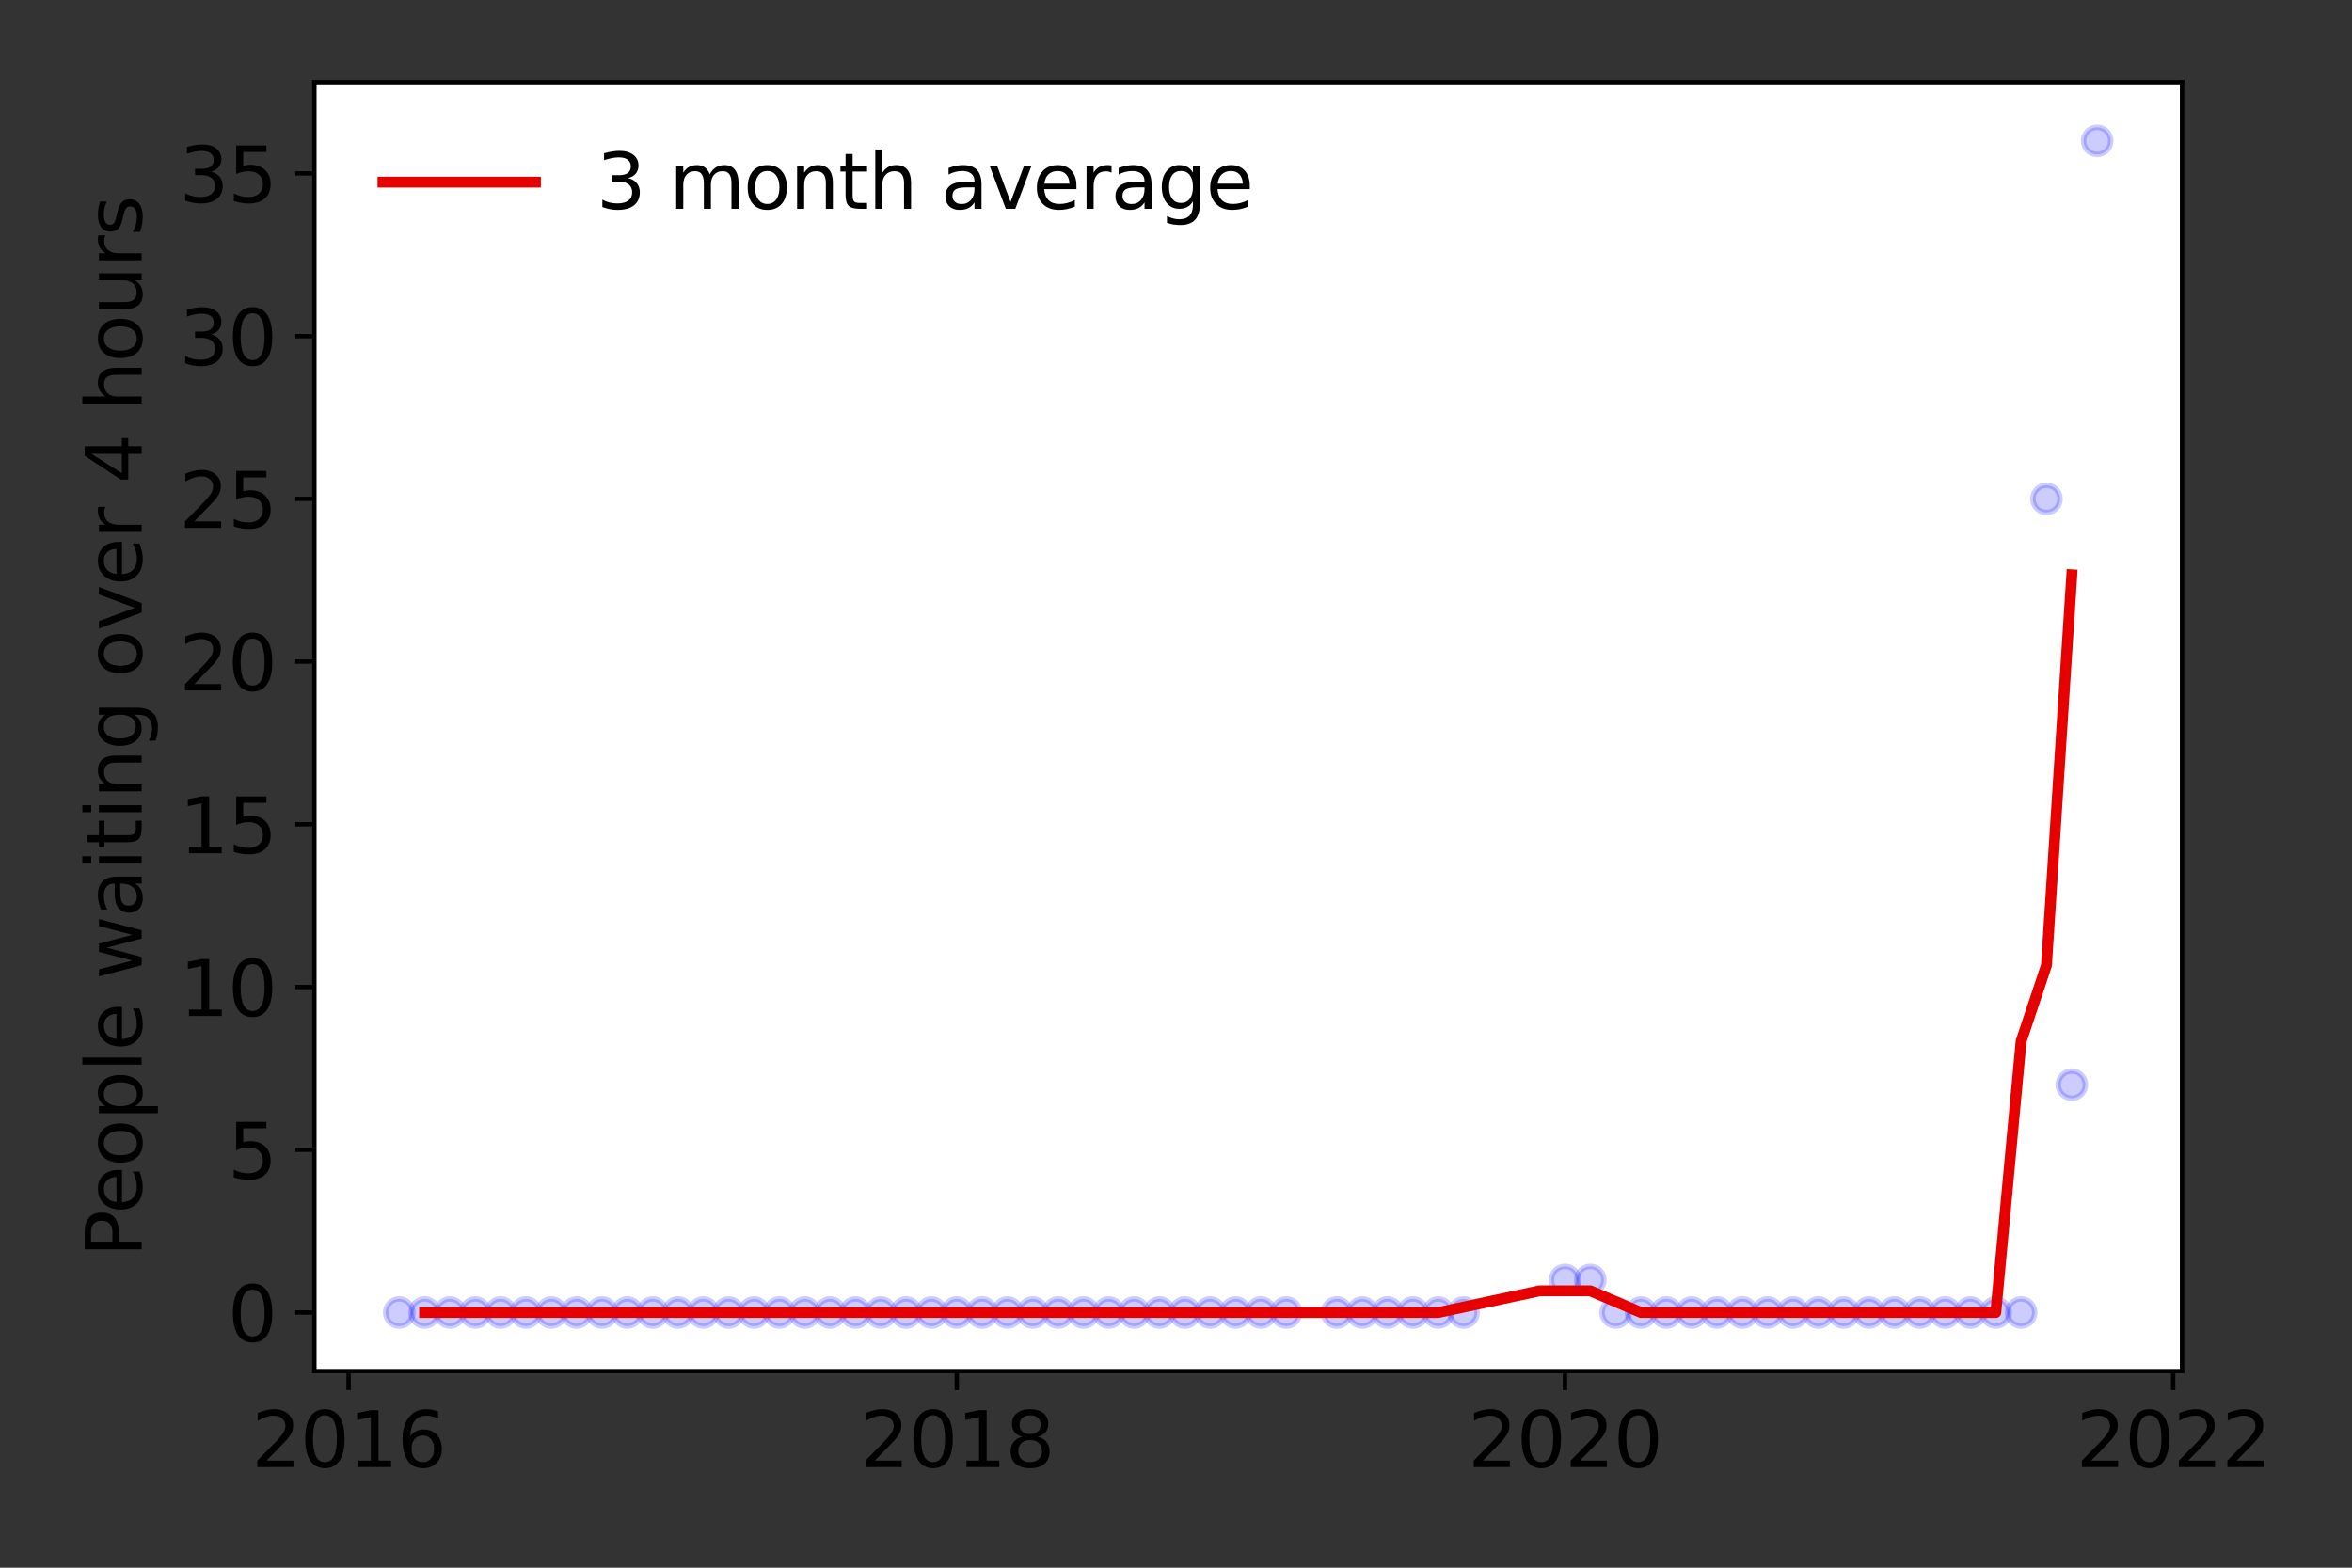 <?xml version="1.0" encoding="utf-8" standalone="no"?>
<!DOCTYPE svg PUBLIC "-//W3C//DTD SVG 1.1//EN"
  "http://www.w3.org/Graphics/SVG/1.1/DTD/svg11.dtd">
<svg height="288pt" version="1.1" viewBox="0 0 432 288" width="432pt" xmlns="http://www.w3.org/2000/svg" xmlns:xlink="http://www.w3.org/1999/xlink">
 <rect x="0" y="0" width="432" height="288" fill="#333333" stroke="none"/>
 <defs>
  <style type="text/css">*{stroke-linecap:butt;stroke-linejoin:round;}</style>
 </defs>
 <g id="figure_1">
  <g id="patch_1">
   <path d="M 0 288 
L 432 288 
L 432 0 
L 0 0 
z
" style="fill:none;"/>
  </g>
  <g id="axes_1">
   <g id="patch_2">
    <path d="M 57.745 251.88 
L 400.782 251.88 
L 400.782 15.12 
L 57.745 15.12 
z
" style="fill:#ffffff;"/>
   </g>
   <g id="matplotlib.axis_1">
    <g id="xtick_1">
     <g id="line2d_1">
      <defs>
       <path d="M 0 0 
L 0 3.5 
" id="mbe2a768994" style="stroke:#000000;stroke-width:0.8;"/>
      </defs>
      <g>
       <use style="stroke:#000000;stroke-width:0.8;" x="64.029" xlink:href="#mbe2a768994" y="251.88"/>
      </g>
     </g>
     <g id="text_1">
      <!-- 2016 -->
      <g transform="translate(46.214 269.518)scale(0.14 -0.14)">
       <defs>
        <path d="M 1228 531 
L 3431 531 
L 3431 0 
L 469 0 
L 469 531 
Q 828 903 1448 1529 
Q 2069 2156 2228 2338 
Q 2531 2678 2651 2914 
Q 2772 3150 2772 3378 
Q 2772 3750 2511 3984 
Q 2250 4219 1831 4219 
Q 1534 4219 1204 4116 
Q 875 4013 500 3803 
L 500 4441 
Q 881 4594 1212 4672 
Q 1544 4750 1819 4750 
Q 2544 4750 2975 4387 
Q 3406 4025 3406 3419 
Q 3406 3131 3298 2873 
Q 3191 2616 2906 2266 
Q 2828 2175 2409 1742 
Q 1991 1309 1228 531 
z
" id="DejaVuSans-32" transform="scale(0.016)"/>
        <path d="M 2034 4250 
Q 1547 4250 1301 3770 
Q 1056 3291 1056 2328 
Q 1056 1369 1301 889 
Q 1547 409 2034 409 
Q 2525 409 2770 889 
Q 3016 1369 3016 2328 
Q 3016 3291 2770 3770 
Q 2525 4250 2034 4250 
z
M 2034 4750 
Q 2819 4750 3233 4129 
Q 3647 3509 3647 2328 
Q 3647 1150 3233 529 
Q 2819 -91 2034 -91 
Q 1250 -91 836 529 
Q 422 1150 422 2328 
Q 422 3509 836 4129 
Q 1250 4750 2034 4750 
z
" id="DejaVuSans-30" transform="scale(0.016)"/>
        <path d="M 794 531 
L 1825 531 
L 1825 4091 
L 703 3866 
L 703 4441 
L 1819 4666 
L 2450 4666 
L 2450 531 
L 3481 531 
L 3481 0 
L 794 0 
L 794 531 
z
" id="DejaVuSans-31" transform="scale(0.016)"/>
        <path d="M 2113 2584 
Q 1688 2584 1439 2293 
Q 1191 2003 1191 1497 
Q 1191 994 1439 701 
Q 1688 409 2113 409 
Q 2538 409 2786 701 
Q 3034 994 3034 1497 
Q 3034 2003 2786 2293 
Q 2538 2584 2113 2584 
z
M 3366 4563 
L 3366 3988 
Q 3128 4100 2886 4159 
Q 2644 4219 2406 4219 
Q 1781 4219 1451 3797 
Q 1122 3375 1075 2522 
Q 1259 2794 1537 2939 
Q 1816 3084 2150 3084 
Q 2853 3084 3261 2657 
Q 3669 2231 3669 1497 
Q 3669 778 3244 343 
Q 2819 -91 2113 -91 
Q 1303 -91 875 529 
Q 447 1150 447 2328 
Q 447 3434 972 4092 
Q 1497 4750 2381 4750 
Q 2619 4750 2861 4703 
Q 3103 4656 3366 4563 
z
" id="DejaVuSans-36" transform="scale(0.016)"/>
       </defs>
       <use xlink:href="#DejaVuSans-32"/>
       <use x="63.623" xlink:href="#DejaVuSans-30"/>
       <use x="127.246" xlink:href="#DejaVuSans-31"/>
       <use x="190.869" xlink:href="#DejaVuSans-36"/>
      </g>
     </g>
    </g>
    <g id="xtick_2">
     <g id="line2d_2">
      <g>
       <use style="stroke:#000000;stroke-width:0.8;" x="175.737" xlink:href="#mbe2a768994" y="251.88"/>
      </g>
     </g>
     <g id="text_2">
      <!-- 2018 -->
      <g transform="translate(157.922 269.518)scale(0.14 -0.14)">
       <defs>
        <path d="M 2034 2216 
Q 1584 2216 1326 1975 
Q 1069 1734 1069 1313 
Q 1069 891 1326 650 
Q 1584 409 2034 409 
Q 2484 409 2743 651 
Q 3003 894 3003 1313 
Q 3003 1734 2745 1975 
Q 2488 2216 2034 2216 
z
M 1403 2484 
Q 997 2584 770 2862 
Q 544 3141 544 3541 
Q 544 4100 942 4425 
Q 1341 4750 2034 4750 
Q 2731 4750 3128 4425 
Q 3525 4100 3525 3541 
Q 3525 3141 3298 2862 
Q 3072 2584 2669 2484 
Q 3125 2378 3379 2068 
Q 3634 1759 3634 1313 
Q 3634 634 3220 271 
Q 2806 -91 2034 -91 
Q 1263 -91 848 271 
Q 434 634 434 1313 
Q 434 1759 690 2068 
Q 947 2378 1403 2484 
z
M 1172 3481 
Q 1172 3119 1398 2916 
Q 1625 2713 2034 2713 
Q 2441 2713 2670 2916 
Q 2900 3119 2900 3481 
Q 2900 3844 2670 4047 
Q 2441 4250 2034 4250 
Q 1625 4250 1398 4047 
Q 1172 3844 1172 3481 
z
" id="DejaVuSans-38" transform="scale(0.016)"/>
       </defs>
       <use xlink:href="#DejaVuSans-32"/>
       <use x="63.623" xlink:href="#DejaVuSans-30"/>
       <use x="127.246" xlink:href="#DejaVuSans-31"/>
       <use x="190.869" xlink:href="#DejaVuSans-38"/>
      </g>
     </g>
    </g>
    <g id="xtick_3">
     <g id="line2d_3">
      <g>
       <use style="stroke:#000000;stroke-width:0.8;" x="287.445" xlink:href="#mbe2a768994" y="251.88"/>
      </g>
     </g>
     <g id="text_3">
      <!-- 2020 -->
      <g transform="translate(269.63 269.518)scale(0.14 -0.14)">
       <use xlink:href="#DejaVuSans-32"/>
       <use x="63.623" xlink:href="#DejaVuSans-30"/>
       <use x="127.246" xlink:href="#DejaVuSans-32"/>
       <use x="190.869" xlink:href="#DejaVuSans-30"/>
      </g>
     </g>
    </g>
    <g id="xtick_4">
     <g id="line2d_4">
      <g>
       <use style="stroke:#000000;stroke-width:0.8;" x="399.153" xlink:href="#mbe2a768994" y="251.88"/>
      </g>
     </g>
     <g id="text_4">
      <!-- 2022 -->
      <g transform="translate(381.338 269.518)scale(0.14 -0.14)">
       <use xlink:href="#DejaVuSans-32"/>
       <use x="63.623" xlink:href="#DejaVuSans-30"/>
       <use x="127.246" xlink:href="#DejaVuSans-32"/>
       <use x="190.869" xlink:href="#DejaVuSans-32"/>
      </g>
     </g>
    </g>
   </g>
   <g id="matplotlib.axis_2">
    <g id="ytick_1">
     <g id="line2d_5">
      <defs>
       <path d="M 0 0 
L -3.5 0 
" id="md0b94c12d2" style="stroke:#000000;stroke-width:0.8;"/>
      </defs>
      <g>
       <use style="stroke:#000000;stroke-width:0.8;" x="57.745" xlink:href="#md0b94c12d2" y="241.118"/>
      </g>
     </g>
     <g id="text_5">
      <!-- 0 -->
      <g transform="translate(41.837 246.437)scale(0.14 -0.14)">
       <use xlink:href="#DejaVuSans-30"/>
      </g>
     </g>
    </g>
    <g id="ytick_2">
     <g id="line2d_6">
      <g>
       <use style="stroke:#000000;stroke-width:0.8;" x="57.745" xlink:href="#md0b94c12d2" y="211.224"/>
      </g>
     </g>
     <g id="text_6">
      <!-- 5 -->
      <g transform="translate(41.837 216.543)scale(0.14 -0.14)">
       <defs>
        <path d="M 691 4666 
L 3169 4666 
L 3169 4134 
L 1269 4134 
L 1269 2991 
Q 1406 3038 1543 3061 
Q 1681 3084 1819 3084 
Q 2600 3084 3056 2656 
Q 3513 2228 3513 1497 
Q 3513 744 3044 326 
Q 2575 -91 1722 -91 
Q 1428 -91 1123 -41 
Q 819 9 494 109 
L 494 744 
Q 775 591 1075 516 
Q 1375 441 1709 441 
Q 2250 441 2565 725 
Q 2881 1009 2881 1497 
Q 2881 1984 2565 2268 
Q 2250 2553 1709 2553 
Q 1456 2553 1204 2497 
Q 953 2441 691 2322 
L 691 4666 
z
" id="DejaVuSans-35" transform="scale(0.016)"/>
       </defs>
       <use xlink:href="#DejaVuSans-35"/>
      </g>
     </g>
    </g>
    <g id="ytick_3">
     <g id="line2d_7">
      <g>
       <use style="stroke:#000000;stroke-width:0.8;" x="57.745" xlink:href="#md0b94c12d2" y="181.33"/>
      </g>
     </g>
     <g id="text_7">
      <!-- 10 -->
      <g transform="translate(32.93 186.649)scale(0.14 -0.14)">
       <use xlink:href="#DejaVuSans-31"/>
       <use x="63.623" xlink:href="#DejaVuSans-30"/>
      </g>
     </g>
    </g>
    <g id="ytick_4">
     <g id="line2d_8">
      <g>
       <use style="stroke:#000000;stroke-width:0.8;" x="57.745" xlink:href="#md0b94c12d2" y="151.436"/>
      </g>
     </g>
     <g id="text_8">
      <!-- 15 -->
      <g transform="translate(32.93 156.755)scale(0.14 -0.14)">
       <use xlink:href="#DejaVuSans-31"/>
       <use x="63.623" xlink:href="#DejaVuSans-35"/>
      </g>
     </g>
    </g>
    <g id="ytick_5">
     <g id="line2d_9">
      <g>
       <use style="stroke:#000000;stroke-width:0.8;" x="57.745" xlink:href="#md0b94c12d2" y="121.542"/>
      </g>
     </g>
     <g id="text_9">
      <!-- 20 -->
      <g transform="translate(32.93 126.861)scale(0.14 -0.14)">
       <use xlink:href="#DejaVuSans-32"/>
       <use x="63.623" xlink:href="#DejaVuSans-30"/>
      </g>
     </g>
    </g>
    <g id="ytick_6">
     <g id="line2d_10">
      <g>
       <use style="stroke:#000000;stroke-width:0.8;" x="57.745" xlink:href="#md0b94c12d2" y="91.648"/>
      </g>
     </g>
     <g id="text_10">
      <!-- 25 -->
      <g transform="translate(32.93 96.967)scale(0.14 -0.14)">
       <use xlink:href="#DejaVuSans-32"/>
       <use x="63.623" xlink:href="#DejaVuSans-35"/>
      </g>
     </g>
    </g>
    <g id="ytick_7">
     <g id="line2d_11">
      <g>
       <use style="stroke:#000000;stroke-width:0.8;" x="57.745" xlink:href="#md0b94c12d2" y="61.755"/>
      </g>
     </g>
     <g id="text_11">
      <!-- 30 -->
      <g transform="translate(32.93 67.073)scale(0.14 -0.14)">
       <defs>
        <path d="M 2597 2516 
Q 3050 2419 3304 2112 
Q 3559 1806 3559 1356 
Q 3559 666 3084 287 
Q 2609 -91 1734 -91 
Q 1441 -91 1130 -33 
Q 819 25 488 141 
L 488 750 
Q 750 597 1062 519 
Q 1375 441 1716 441 
Q 2309 441 2620 675 
Q 2931 909 2931 1356 
Q 2931 1769 2642 2001 
Q 2353 2234 1838 2234 
L 1294 2234 
L 1294 2753 
L 1863 2753 
Q 2328 2753 2575 2939 
Q 2822 3125 2822 3475 
Q 2822 3834 2567 4026 
Q 2313 4219 1838 4219 
Q 1578 4219 1281 4162 
Q 984 4106 628 3988 
L 628 4550 
Q 988 4650 1302 4700 
Q 1616 4750 1894 4750 
Q 2613 4750 3031 4423 
Q 3450 4097 3450 3541 
Q 3450 3153 3228 2886 
Q 3006 2619 2597 2516 
z
" id="DejaVuSans-33" transform="scale(0.016)"/>
       </defs>
       <use xlink:href="#DejaVuSans-33"/>
       <use x="63.623" xlink:href="#DejaVuSans-30"/>
      </g>
     </g>
    </g>
    <g id="ytick_8">
     <g id="line2d_12">
      <g>
       <use style="stroke:#000000;stroke-width:0.8;" x="57.745" xlink:href="#md0b94c12d2" y="31.861"/>
      </g>
     </g>
     <g id="text_12">
      <!-- 35 -->
      <g transform="translate(32.93 37.18)scale(0.14 -0.14)">
       <use xlink:href="#DejaVuSans-33"/>
       <use x="63.623" xlink:href="#DejaVuSans-35"/>
      </g>
     </g>
    </g>
    <g id="text_13">
     <!-- People waiting over 4 hours -->
     <g transform="translate(26.018 230.925)rotate(-90)scale(0.14 -0.14)">
      <defs>
       <path d="M 1259 4147 
L 1259 2394 
L 2053 2394 
Q 2494 2394 2734 2622 
Q 2975 2850 2975 3272 
Q 2975 3691 2734 3919 
Q 2494 4147 2053 4147 
L 1259 4147 
z
M 628 4666 
L 2053 4666 
Q 2838 4666 3239 4311 
Q 3641 3956 3641 3272 
Q 3641 2581 3239 2228 
Q 2838 1875 2053 1875 
L 1259 1875 
L 1259 0 
L 628 0 
L 628 4666 
z
" id="DejaVuSans-50" transform="scale(0.016)"/>
       <path d="M 3597 1894 
L 3597 1613 
L 953 1613 
Q 991 1019 1311 708 
Q 1631 397 2203 397 
Q 2534 397 2845 478 
Q 3156 559 3463 722 
L 3463 178 
Q 3153 47 2828 -22 
Q 2503 -91 2169 -91 
Q 1331 -91 842 396 
Q 353 884 353 1716 
Q 353 2575 817 3079 
Q 1281 3584 2069 3584 
Q 2775 3584 3186 3129 
Q 3597 2675 3597 1894 
z
M 3022 2063 
Q 3016 2534 2758 2815 
Q 2500 3097 2075 3097 
Q 1594 3097 1305 2825 
Q 1016 2553 972 2059 
L 3022 2063 
z
" id="DejaVuSans-65" transform="scale(0.016)"/>
       <path d="M 1959 3097 
Q 1497 3097 1228 2736 
Q 959 2375 959 1747 
Q 959 1119 1226 758 
Q 1494 397 1959 397 
Q 2419 397 2687 759 
Q 2956 1122 2956 1747 
Q 2956 2369 2687 2733 
Q 2419 3097 1959 3097 
z
M 1959 3584 
Q 2709 3584 3137 3096 
Q 3566 2609 3566 1747 
Q 3566 888 3137 398 
Q 2709 -91 1959 -91 
Q 1206 -91 779 398 
Q 353 888 353 1747 
Q 353 2609 779 3096 
Q 1206 3584 1959 3584 
z
" id="DejaVuSans-6f" transform="scale(0.016)"/>
       <path d="M 1159 525 
L 1159 -1331 
L 581 -1331 
L 581 3500 
L 1159 3500 
L 1159 2969 
Q 1341 3281 1617 3432 
Q 1894 3584 2278 3584 
Q 2916 3584 3314 3078 
Q 3713 2572 3713 1747 
Q 3713 922 3314 415 
Q 2916 -91 2278 -91 
Q 1894 -91 1617 61 
Q 1341 213 1159 525 
z
M 3116 1747 
Q 3116 2381 2855 2742 
Q 2594 3103 2138 3103 
Q 1681 3103 1420 2742 
Q 1159 2381 1159 1747 
Q 1159 1113 1420 752 
Q 1681 391 2138 391 
Q 2594 391 2855 752 
Q 3116 1113 3116 1747 
z
" id="DejaVuSans-70" transform="scale(0.016)"/>
       <path d="M 603 4863 
L 1178 4863 
L 1178 0 
L 603 0 
L 603 4863 
z
" id="DejaVuSans-6c" transform="scale(0.016)"/>
       <path id="DejaVuSans-20" transform="scale(0.016)"/>
       <path d="M 269 3500 
L 844 3500 
L 1563 769 
L 2278 3500 
L 2956 3500 
L 3675 769 
L 4391 3500 
L 4966 3500 
L 4050 0 
L 3372 0 
L 2619 2869 
L 1863 0 
L 1184 0 
L 269 3500 
z
" id="DejaVuSans-77" transform="scale(0.016)"/>
       <path d="M 2194 1759 
Q 1497 1759 1228 1600 
Q 959 1441 959 1056 
Q 959 750 1161 570 
Q 1363 391 1709 391 
Q 2188 391 2477 730 
Q 2766 1069 2766 1631 
L 2766 1759 
L 2194 1759 
z
M 3341 1997 
L 3341 0 
L 2766 0 
L 2766 531 
Q 2569 213 2275 61 
Q 1981 -91 1556 -91 
Q 1019 -91 701 211 
Q 384 513 384 1019 
Q 384 1609 779 1909 
Q 1175 2209 1959 2209 
L 2766 2209 
L 2766 2266 
Q 2766 2663 2505 2880 
Q 2244 3097 1772 3097 
Q 1472 3097 1187 3025 
Q 903 2953 641 2809 
L 641 3341 
Q 956 3463 1253 3523 
Q 1550 3584 1831 3584 
Q 2591 3584 2966 3190 
Q 3341 2797 3341 1997 
z
" id="DejaVuSans-61" transform="scale(0.016)"/>
       <path d="M 603 3500 
L 1178 3500 
L 1178 0 
L 603 0 
L 603 3500 
z
M 603 4863 
L 1178 4863 
L 1178 4134 
L 603 4134 
L 603 4863 
z
" id="DejaVuSans-69" transform="scale(0.016)"/>
       <path d="M 1172 4494 
L 1172 3500 
L 2356 3500 
L 2356 3053 
L 1172 3053 
L 1172 1153 
Q 1172 725 1289 603 
Q 1406 481 1766 481 
L 2356 481 
L 2356 0 
L 1766 0 
Q 1100 0 847 248 
Q 594 497 594 1153 
L 594 3053 
L 172 3053 
L 172 3500 
L 594 3500 
L 594 4494 
L 1172 4494 
z
" id="DejaVuSans-74" transform="scale(0.016)"/>
       <path d="M 3513 2113 
L 3513 0 
L 2938 0 
L 2938 2094 
Q 2938 2591 2744 2837 
Q 2550 3084 2163 3084 
Q 1697 3084 1428 2787 
Q 1159 2491 1159 1978 
L 1159 0 
L 581 0 
L 581 3500 
L 1159 3500 
L 1159 2956 
Q 1366 3272 1645 3428 
Q 1925 3584 2291 3584 
Q 2894 3584 3203 3211 
Q 3513 2838 3513 2113 
z
" id="DejaVuSans-6e" transform="scale(0.016)"/>
       <path d="M 2906 1791 
Q 2906 2416 2648 2759 
Q 2391 3103 1925 3103 
Q 1463 3103 1205 2759 
Q 947 2416 947 1791 
Q 947 1169 1205 825 
Q 1463 481 1925 481 
Q 2391 481 2648 825 
Q 2906 1169 2906 1791 
z
M 3481 434 
Q 3481 -459 3084 -895 
Q 2688 -1331 1869 -1331 
Q 1566 -1331 1297 -1286 
Q 1028 -1241 775 -1147 
L 775 -588 
Q 1028 -725 1275 -790 
Q 1522 -856 1778 -856 
Q 2344 -856 2625 -561 
Q 2906 -266 2906 331 
L 2906 616 
Q 2728 306 2450 153 
Q 2172 0 1784 0 
Q 1141 0 747 490 
Q 353 981 353 1791 
Q 353 2603 747 3093 
Q 1141 3584 1784 3584 
Q 2172 3584 2450 3431 
Q 2728 3278 2906 2969 
L 2906 3500 
L 3481 3500 
L 3481 434 
z
" id="DejaVuSans-67" transform="scale(0.016)"/>
       <path d="M 191 3500 
L 800 3500 
L 1894 563 
L 2988 3500 
L 3597 3500 
L 2284 0 
L 1503 0 
L 191 3500 
z
" id="DejaVuSans-76" transform="scale(0.016)"/>
       <path d="M 2631 2963 
Q 2534 3019 2420 3045 
Q 2306 3072 2169 3072 
Q 1681 3072 1420 2755 
Q 1159 2438 1159 1844 
L 1159 0 
L 581 0 
L 581 3500 
L 1159 3500 
L 1159 2956 
Q 1341 3275 1631 3429 
Q 1922 3584 2338 3584 
Q 2397 3584 2469 3576 
Q 2541 3569 2628 3553 
L 2631 2963 
z
" id="DejaVuSans-72" transform="scale(0.016)"/>
       <path d="M 2419 4116 
L 825 1625 
L 2419 1625 
L 2419 4116 
z
M 2253 4666 
L 3047 4666 
L 3047 1625 
L 3713 1625 
L 3713 1100 
L 3047 1100 
L 3047 0 
L 2419 0 
L 2419 1100 
L 313 1100 
L 313 1709 
L 2253 4666 
z
" id="DejaVuSans-34" transform="scale(0.016)"/>
       <path d="M 3513 2113 
L 3513 0 
L 2938 0 
L 2938 2094 
Q 2938 2591 2744 2837 
Q 2550 3084 2163 3084 
Q 1697 3084 1428 2787 
Q 1159 2491 1159 1978 
L 1159 0 
L 581 0 
L 581 4863 
L 1159 4863 
L 1159 2956 
Q 1366 3272 1645 3428 
Q 1925 3584 2291 3584 
Q 2894 3584 3203 3211 
Q 3513 2838 3513 2113 
z
" id="DejaVuSans-68" transform="scale(0.016)"/>
       <path d="M 544 1381 
L 544 3500 
L 1119 3500 
L 1119 1403 
Q 1119 906 1312 657 
Q 1506 409 1894 409 
Q 2359 409 2629 706 
Q 2900 1003 2900 1516 
L 2900 3500 
L 3475 3500 
L 3475 0 
L 2900 0 
L 2900 538 
Q 2691 219 2414 64 
Q 2138 -91 1772 -91 
Q 1169 -91 856 284 
Q 544 659 544 1381 
z
M 1991 3584 
L 1991 3584 
z
" id="DejaVuSans-75" transform="scale(0.016)"/>
       <path d="M 2834 3397 
L 2834 2853 
Q 2591 2978 2328 3040 
Q 2066 3103 1784 3103 
Q 1356 3103 1142 2972 
Q 928 2841 928 2578 
Q 928 2378 1081 2264 
Q 1234 2150 1697 2047 
L 1894 2003 
Q 2506 1872 2764 1633 
Q 3022 1394 3022 966 
Q 3022 478 2636 193 
Q 2250 -91 1575 -91 
Q 1294 -91 989 -36 
Q 684 19 347 128 
L 347 722 
Q 666 556 975 473 
Q 1284 391 1588 391 
Q 1994 391 2212 530 
Q 2431 669 2431 922 
Q 2431 1156 2273 1281 
Q 2116 1406 1581 1522 
L 1381 1569 
Q 847 1681 609 1914 
Q 372 2147 372 2553 
Q 372 3047 722 3315 
Q 1072 3584 1716 3584 
Q 2034 3584 2315 3537 
Q 2597 3491 2834 3397 
z
" id="DejaVuSans-73" transform="scale(0.016)"/>
      </defs>
      <use xlink:href="#DejaVuSans-50"/>
      <use x="56.678" xlink:href="#DejaVuSans-65"/>
      <use x="118.201" xlink:href="#DejaVuSans-6f"/>
      <use x="179.383" xlink:href="#DejaVuSans-70"/>
      <use x="242.859" xlink:href="#DejaVuSans-6c"/>
      <use x="270.643" xlink:href="#DejaVuSans-65"/>
      <use x="332.166" xlink:href="#DejaVuSans-20"/>
      <use x="363.953" xlink:href="#DejaVuSans-77"/>
      <use x="445.74" xlink:href="#DejaVuSans-61"/>
      <use x="507.02" xlink:href="#DejaVuSans-69"/>
      <use x="534.803" xlink:href="#DejaVuSans-74"/>
      <use x="574.012" xlink:href="#DejaVuSans-69"/>
      <use x="601.795" xlink:href="#DejaVuSans-6e"/>
      <use x="665.174" xlink:href="#DejaVuSans-67"/>
      <use x="728.65" xlink:href="#DejaVuSans-20"/>
      <use x="760.438" xlink:href="#DejaVuSans-6f"/>
      <use x="821.619" xlink:href="#DejaVuSans-76"/>
      <use x="880.799" xlink:href="#DejaVuSans-65"/>
      <use x="942.322" xlink:href="#DejaVuSans-72"/>
      <use x="983.436" xlink:href="#DejaVuSans-20"/>
      <use x="1015.223" xlink:href="#DejaVuSans-34"/>
      <use x="1078.846" xlink:href="#DejaVuSans-20"/>
      <use x="1110.633" xlink:href="#DejaVuSans-68"/>
      <use x="1174.012" xlink:href="#DejaVuSans-6f"/>
      <use x="1235.193" xlink:href="#DejaVuSans-75"/>
      <use x="1298.572" xlink:href="#DejaVuSans-72"/>
      <use x="1339.686" xlink:href="#DejaVuSans-73"/>
     </g>
    </g>
   </g>
   <g id="line2d_13">
    <defs>
     <path d="M 0 2.5 
C 0.663 2.5 1.299 2.237 1.768 1.768 
C 2.237 1.299 2.5 0.663 2.5 0 
C 2.5 -0.663 2.237 -1.299 1.768 -1.768 
C 1.299 -2.237 0.663 -2.5 0 -2.5 
C -0.663 -2.5 -1.299 -2.237 -1.768 -1.768 
C -2.237 -1.299 -2.5 -0.663 -2.5 0 
C -2.5 0.663 -2.237 1.299 -1.768 1.768 
C -1.299 2.237 -0.663 2.5 0 2.5 
z
" id="m3371965002" style="stroke:#0000ff;stroke-opacity:0.2;"/>
    </defs>
    <g clip-path="url(#p76aaeb75f6)">
     <use style="fill:#0000ff;fill-opacity:0.2;stroke:#0000ff;stroke-opacity:0.2;" x="385.19" xlink:href="#m3371965002" y="25.882"/>
     <use style="fill:#0000ff;fill-opacity:0.2;stroke:#0000ff;stroke-opacity:0.2;" x="380.535" xlink:href="#m3371965002" y="199.267"/>
     <use style="fill:#0000ff;fill-opacity:0.2;stroke:#0000ff;stroke-opacity:0.2;" x="375.881" xlink:href="#m3371965002" y="91.648"/>
     <use style="fill:#0000ff;fill-opacity:0.2;stroke:#0000ff;stroke-opacity:0.2;" x="371.226" xlink:href="#m3371965002" y="241.118"/>
     <use style="fill:#0000ff;fill-opacity:0.2;stroke:#0000ff;stroke-opacity:0.2;" x="366.572" xlink:href="#m3371965002" y="241.118"/>
     <use style="fill:#0000ff;fill-opacity:0.2;stroke:#0000ff;stroke-opacity:0.2;" x="361.917" xlink:href="#m3371965002" y="241.118"/>
     <use style="fill:#0000ff;fill-opacity:0.2;stroke:#0000ff;stroke-opacity:0.2;" x="357.263" xlink:href="#m3371965002" y="241.118"/>
     <use style="fill:#0000ff;fill-opacity:0.2;stroke:#0000ff;stroke-opacity:0.2;" x="352.608" xlink:href="#m3371965002" y="241.118"/>
     <use style="fill:#0000ff;fill-opacity:0.2;stroke:#0000ff;stroke-opacity:0.2;" x="347.954" xlink:href="#m3371965002" y="241.118"/>
     <use style="fill:#0000ff;fill-opacity:0.2;stroke:#0000ff;stroke-opacity:0.2;" x="343.299" xlink:href="#m3371965002" y="241.118"/>
     <use style="fill:#0000ff;fill-opacity:0.2;stroke:#0000ff;stroke-opacity:0.2;" x="338.645" xlink:href="#m3371965002" y="241.118"/>
     <use style="fill:#0000ff;fill-opacity:0.2;stroke:#0000ff;stroke-opacity:0.2;" x="333.99" xlink:href="#m3371965002" y="241.118"/>
     <use style="fill:#0000ff;fill-opacity:0.2;stroke:#0000ff;stroke-opacity:0.2;" x="329.336" xlink:href="#m3371965002" y="241.118"/>
     <use style="fill:#0000ff;fill-opacity:0.2;stroke:#0000ff;stroke-opacity:0.2;" x="324.681" xlink:href="#m3371965002" y="241.118"/>
     <use style="fill:#0000ff;fill-opacity:0.2;stroke:#0000ff;stroke-opacity:0.2;" x="320.027" xlink:href="#m3371965002" y="241.118"/>
     <use style="fill:#0000ff;fill-opacity:0.2;stroke:#0000ff;stroke-opacity:0.2;" x="315.372" xlink:href="#m3371965002" y="241.118"/>
     <use style="fill:#0000ff;fill-opacity:0.2;stroke:#0000ff;stroke-opacity:0.2;" x="310.718" xlink:href="#m3371965002" y="241.118"/>
     <use style="fill:#0000ff;fill-opacity:0.2;stroke:#0000ff;stroke-opacity:0.2;" x="306.063" xlink:href="#m3371965002" y="241.118"/>
     <use style="fill:#0000ff;fill-opacity:0.2;stroke:#0000ff;stroke-opacity:0.2;" x="301.409" xlink:href="#m3371965002" y="241.118"/>
     <use style="fill:#0000ff;fill-opacity:0.2;stroke:#0000ff;stroke-opacity:0.2;" x="296.754" xlink:href="#m3371965002" y="241.118"/>
     <use style="fill:#0000ff;fill-opacity:0.2;stroke:#0000ff;stroke-opacity:0.2;" x="292.1" xlink:href="#m3371965002" y="235.139"/>
     <use style="fill:#0000ff;fill-opacity:0.2;stroke:#0000ff;stroke-opacity:0.2;" x="287.445" xlink:href="#m3371965002" y="235.139"/>
     <use style="fill:#0000ff;fill-opacity:0.2;stroke:#0000ff;stroke-opacity:0.2;" x="268.827" xlink:href="#m3371965002" y="241.118"/>
     <use style="fill:#0000ff;fill-opacity:0.2;stroke:#0000ff;stroke-opacity:0.2;" x="264.173" xlink:href="#m3371965002" y="241.118"/>
     <use style="fill:#0000ff;fill-opacity:0.2;stroke:#0000ff;stroke-opacity:0.2;" x="259.518" xlink:href="#m3371965002" y="241.118"/>
     <use style="fill:#0000ff;fill-opacity:0.2;stroke:#0000ff;stroke-opacity:0.2;" x="254.864" xlink:href="#m3371965002" y="241.118"/>
     <use style="fill:#0000ff;fill-opacity:0.2;stroke:#0000ff;stroke-opacity:0.2;" x="250.209" xlink:href="#m3371965002" y="241.118"/>
     <use style="fill:#0000ff;fill-opacity:0.2;stroke:#0000ff;stroke-opacity:0.2;" x="245.555" xlink:href="#m3371965002" y="241.118"/>
     <use style="fill:#0000ff;fill-opacity:0.2;stroke:#0000ff;stroke-opacity:0.2;" x="236.245" xlink:href="#m3371965002" y="241.118"/>
     <use style="fill:#0000ff;fill-opacity:0.2;stroke:#0000ff;stroke-opacity:0.2;" x="231.591" xlink:href="#m3371965002" y="241.118"/>
     <use style="fill:#0000ff;fill-opacity:0.2;stroke:#0000ff;stroke-opacity:0.2;" x="226.936" xlink:href="#m3371965002" y="241.118"/>
     <use style="fill:#0000ff;fill-opacity:0.2;stroke:#0000ff;stroke-opacity:0.2;" x="222.282" xlink:href="#m3371965002" y="241.118"/>
     <use style="fill:#0000ff;fill-opacity:0.2;stroke:#0000ff;stroke-opacity:0.2;" x="217.627" xlink:href="#m3371965002" y="241.118"/>
     <use style="fill:#0000ff;fill-opacity:0.2;stroke:#0000ff;stroke-opacity:0.2;" x="212.973" xlink:href="#m3371965002" y="241.118"/>
     <use style="fill:#0000ff;fill-opacity:0.2;stroke:#0000ff;stroke-opacity:0.2;" x="208.318" xlink:href="#m3371965002" y="241.118"/>
     <use style="fill:#0000ff;fill-opacity:0.2;stroke:#0000ff;stroke-opacity:0.2;" x="203.664" xlink:href="#m3371965002" y="241.118"/>
     <use style="fill:#0000ff;fill-opacity:0.2;stroke:#0000ff;stroke-opacity:0.2;" x="199.009" xlink:href="#m3371965002" y="241.118"/>
     <use style="fill:#0000ff;fill-opacity:0.2;stroke:#0000ff;stroke-opacity:0.2;" x="194.355" xlink:href="#m3371965002" y="241.118"/>
     <use style="fill:#0000ff;fill-opacity:0.2;stroke:#0000ff;stroke-opacity:0.2;" x="189.7" xlink:href="#m3371965002" y="241.118"/>
     <use style="fill:#0000ff;fill-opacity:0.2;stroke:#0000ff;stroke-opacity:0.2;" x="185.046" xlink:href="#m3371965002" y="241.118"/>
     <use style="fill:#0000ff;fill-opacity:0.2;stroke:#0000ff;stroke-opacity:0.2;" x="180.391" xlink:href="#m3371965002" y="241.118"/>
     <use style="fill:#0000ff;fill-opacity:0.2;stroke:#0000ff;stroke-opacity:0.2;" x="175.737" xlink:href="#m3371965002" y="241.118"/>
     <use style="fill:#0000ff;fill-opacity:0.2;stroke:#0000ff;stroke-opacity:0.2;" x="171.082" xlink:href="#m3371965002" y="241.118"/>
     <use style="fill:#0000ff;fill-opacity:0.2;stroke:#0000ff;stroke-opacity:0.2;" x="166.428" xlink:href="#m3371965002" y="241.118"/>
     <use style="fill:#0000ff;fill-opacity:0.2;stroke:#0000ff;stroke-opacity:0.2;" x="161.773" xlink:href="#m3371965002" y="241.118"/>
     <use style="fill:#0000ff;fill-opacity:0.2;stroke:#0000ff;stroke-opacity:0.2;" x="157.119" xlink:href="#m3371965002" y="241.118"/>
     <use style="fill:#0000ff;fill-opacity:0.2;stroke:#0000ff;stroke-opacity:0.2;" x="152.464" xlink:href="#m3371965002" y="241.118"/>
     <use style="fill:#0000ff;fill-opacity:0.2;stroke:#0000ff;stroke-opacity:0.2;" x="147.81" xlink:href="#m3371965002" y="241.118"/>
     <use style="fill:#0000ff;fill-opacity:0.2;stroke:#0000ff;stroke-opacity:0.2;" x="143.155" xlink:href="#m3371965002" y="241.118"/>
     <use style="fill:#0000ff;fill-opacity:0.2;stroke:#0000ff;stroke-opacity:0.2;" x="138.501" xlink:href="#m3371965002" y="241.118"/>
     <use style="fill:#0000ff;fill-opacity:0.2;stroke:#0000ff;stroke-opacity:0.2;" x="133.846" xlink:href="#m3371965002" y="241.118"/>
     <use style="fill:#0000ff;fill-opacity:0.2;stroke:#0000ff;stroke-opacity:0.2;" x="129.192" xlink:href="#m3371965002" y="241.118"/>
     <use style="fill:#0000ff;fill-opacity:0.2;stroke:#0000ff;stroke-opacity:0.2;" x="124.537" xlink:href="#m3371965002" y="241.118"/>
     <use style="fill:#0000ff;fill-opacity:0.2;stroke:#0000ff;stroke-opacity:0.2;" x="119.883" xlink:href="#m3371965002" y="241.118"/>
     <use style="fill:#0000ff;fill-opacity:0.2;stroke:#0000ff;stroke-opacity:0.2;" x="115.228" xlink:href="#m3371965002" y="241.118"/>
     <use style="fill:#0000ff;fill-opacity:0.2;stroke:#0000ff;stroke-opacity:0.2;" x="110.574" xlink:href="#m3371965002" y="241.118"/>
     <use style="fill:#0000ff;fill-opacity:0.2;stroke:#0000ff;stroke-opacity:0.2;" x="105.919" xlink:href="#m3371965002" y="241.118"/>
     <use style="fill:#0000ff;fill-opacity:0.2;stroke:#0000ff;stroke-opacity:0.2;" x="101.265" xlink:href="#m3371965002" y="241.118"/>
     <use style="fill:#0000ff;fill-opacity:0.2;stroke:#0000ff;stroke-opacity:0.2;" x="96.61" xlink:href="#m3371965002" y="241.118"/>
     <use style="fill:#0000ff;fill-opacity:0.2;stroke:#0000ff;stroke-opacity:0.2;" x="91.956" xlink:href="#m3371965002" y="241.118"/>
     <use style="fill:#0000ff;fill-opacity:0.2;stroke:#0000ff;stroke-opacity:0.2;" x="87.301" xlink:href="#m3371965002" y="241.118"/>
     <use style="fill:#0000ff;fill-opacity:0.2;stroke:#0000ff;stroke-opacity:0.2;" x="82.647" xlink:href="#m3371965002" y="241.118"/>
     <use style="fill:#0000ff;fill-opacity:0.2;stroke:#0000ff;stroke-opacity:0.2;" x="77.992" xlink:href="#m3371965002" y="241.118"/>
     <use style="fill:#0000ff;fill-opacity:0.2;stroke:#0000ff;stroke-opacity:0.2;" x="73.338" xlink:href="#m3371965002" y="241.118"/>
    </g>
   </g>
   <g id="line2d_14">
    <path clip-path="url(#p76aaeb75f6)" d="M 380.535 105.599 
L 375.881 177.344 
L 371.226 191.295 
L 366.572 241.118 
L 361.917 241.118 
L 357.263 241.118 
L 352.608 241.118 
L 347.954 241.118 
L 343.299 241.118 
L 338.645 241.118 
L 333.99 241.118 
L 329.336 241.118 
L 324.681 241.118 
L 320.027 241.118 
L 315.372 241.118 
L 310.718 241.118 
L 306.063 241.118 
L 301.409 241.118 
L 296.754 239.125 
L 292.1 237.132 
L 282.791 237.132 
L 273.482 239.125 
L 264.173 241.118 
L 259.518 241.118 
L 254.864 241.118 
L 250.209 241.118 
L 244.003 241.118 
L 237.797 241.118 
L 231.591 241.118 
L 226.936 241.118 
L 222.282 241.118 
L 217.627 241.118 
L 212.973 241.118 
L 208.318 241.118 
L 203.664 241.118 
L 199.009 241.118 
L 194.355 241.118 
L 189.7 241.118 
L 185.046 241.118 
L 180.391 241.118 
L 175.737 241.118 
L 171.082 241.118 
L 166.428 241.118 
L 161.773 241.118 
L 157.119 241.118 
L 152.464 241.118 
L 147.81 241.118 
L 143.155 241.118 
L 138.501 241.118 
L 133.846 241.118 
L 129.192 241.118 
L 124.537 241.118 
L 119.883 241.118 
L 115.228 241.118 
L 110.574 241.118 
L 105.919 241.118 
L 101.265 241.118 
L 96.61 241.118 
L 91.956 241.118 
L 87.301 241.118 
L 82.647 241.118 
L 77.992 241.118 
" style="fill:none;stroke:#e60000;stroke-linecap:square;stroke-width:2;"/>
   </g>
   <g id="patch_3">
    <path d="M 57.745 251.88 
L 57.745 15.12 
" style="fill:none;stroke:#000000;stroke-linecap:square;stroke-linejoin:miter;stroke-width:0.8;"/>
   </g>
   <g id="patch_4">
    <path d="M 400.782 251.88 
L 400.782 15.12 
" style="fill:none;stroke:#000000;stroke-linecap:square;stroke-linejoin:miter;stroke-width:0.8;"/>
   </g>
   <g id="patch_5">
    <path d="M 57.745 251.88 
L 400.782 251.88 
" style="fill:none;stroke:#000000;stroke-linecap:square;stroke-linejoin:miter;stroke-width:0.8;"/>
   </g>
   <g id="patch_6">
    <path d="M 57.745 15.12 
L 400.782 15.12 
" style="fill:none;stroke:#000000;stroke-linecap:square;stroke-linejoin:miter;stroke-width:0.8;"/>
   </g>
   <g id="legend_1">
    <g id="line2d_15">
     <path d="M 70.345 33.458 
L 98.345 33.458 
" style="fill:none;stroke:#e60000;stroke-linecap:square;stroke-width:2;"/>
    </g>
    <g id="line2d_16"/>
    <g id="text_14">
     <!-- 3 month average -->
     <g transform="translate(109.545 38.358)scale(0.14 -0.14)">
      <defs>
       <path d="M 3328 2828 
Q 3544 3216 3844 3400 
Q 4144 3584 4550 3584 
Q 5097 3584 5394 3201 
Q 5691 2819 5691 2113 
L 5691 0 
L 5113 0 
L 5113 2094 
Q 5113 2597 4934 2840 
Q 4756 3084 4391 3084 
Q 3944 3084 3684 2787 
Q 3425 2491 3425 1978 
L 3425 0 
L 2847 0 
L 2847 2094 
Q 2847 2600 2669 2842 
Q 2491 3084 2119 3084 
Q 1678 3084 1418 2786 
Q 1159 2488 1159 1978 
L 1159 0 
L 581 0 
L 581 3500 
L 1159 3500 
L 1159 2956 
Q 1356 3278 1631 3431 
Q 1906 3584 2284 3584 
Q 2666 3584 2933 3390 
Q 3200 3197 3328 2828 
z
" id="DejaVuSans-6d" transform="scale(0.016)"/>
      </defs>
      <use xlink:href="#DejaVuSans-33"/>
      <use x="63.623" xlink:href="#DejaVuSans-20"/>
      <use x="95.41" xlink:href="#DejaVuSans-6d"/>
      <use x="192.822" xlink:href="#DejaVuSans-6f"/>
      <use x="254.004" xlink:href="#DejaVuSans-6e"/>
      <use x="317.383" xlink:href="#DejaVuSans-74"/>
      <use x="356.592" xlink:href="#DejaVuSans-68"/>
      <use x="419.971" xlink:href="#DejaVuSans-20"/>
      <use x="451.758" xlink:href="#DejaVuSans-61"/>
      <use x="513.037" xlink:href="#DejaVuSans-76"/>
      <use x="572.217" xlink:href="#DejaVuSans-65"/>
      <use x="633.74" xlink:href="#DejaVuSans-72"/>
      <use x="674.854" xlink:href="#DejaVuSans-61"/>
      <use x="736.133" xlink:href="#DejaVuSans-67"/>
      <use x="799.609" xlink:href="#DejaVuSans-65"/>
     </g>
    </g>
   </g>
  </g>
 </g>
 <defs>
  <clipPath id="p76aaeb75f6">
   <rect height="236.76" width="343.037" x="57.745" y="15.12"/>
  </clipPath>
 </defs>
</svg>
